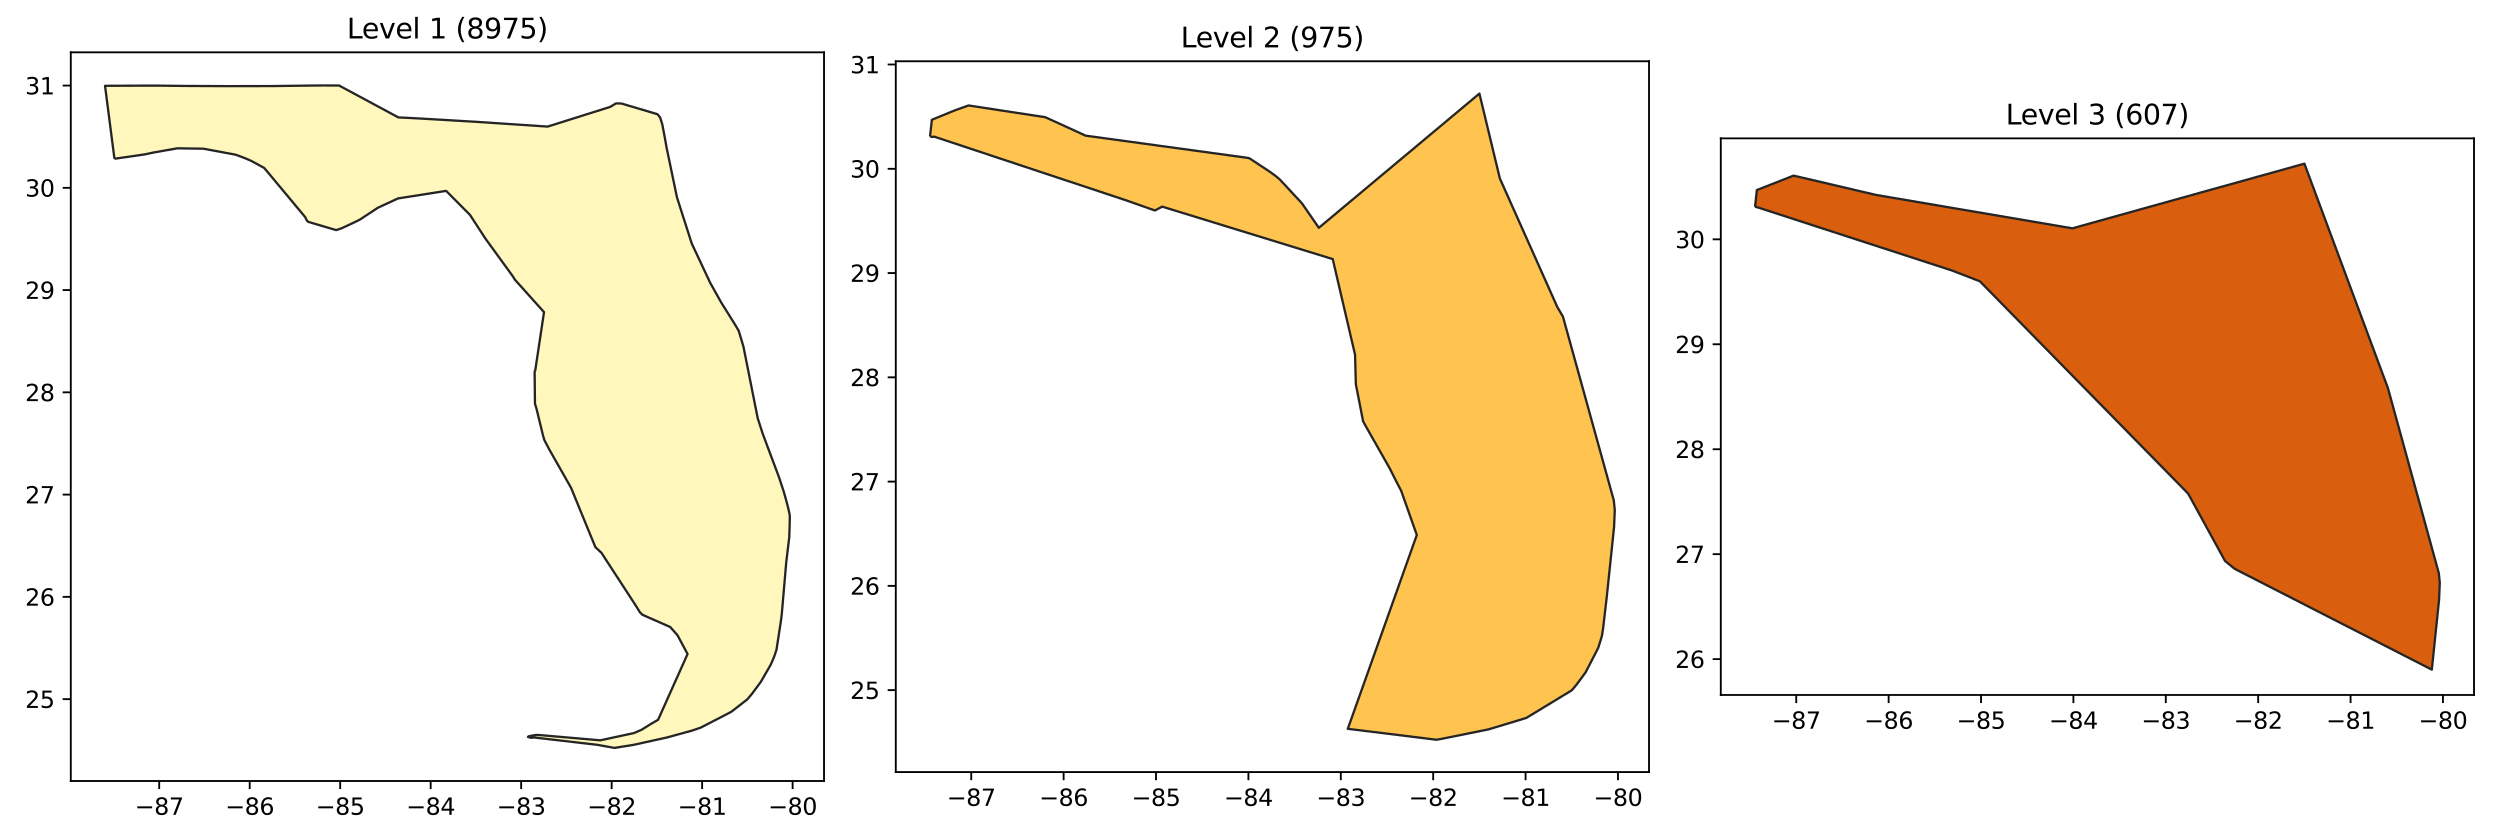 <?xml version="1.0" encoding="utf-8" standalone="no"?>
<!DOCTYPE svg PUBLIC "-//W3C//DTD SVG 1.1//EN"
  "http://www.w3.org/Graphics/SVG/1.1/DTD/svg11.dtd">
<svg xmlns:xlink="http://www.w3.org/1999/xlink" width="1080pt" height="360pt" viewBox="0 0 1080 360" xmlns="http://www.w3.org/2000/svg" version="1.1">
 <defs>
  <style type="text/css">*{stroke-linejoin: round; stroke-linecap: butt}</style>
 </defs>
 <g id="figure_1">
  <g id="patch_1">
   <path d="M 0 360 
L 1080 360 
L 1080 0 
L 0 0 
z
" style="fill: #ffffff"/>
  </g>
  <g id="axes_1">
   <g id="patch_2">
    <path d="M 30.58 337.383 
L 355.978 337.383 
L 355.978 22.617 
L 30.58 22.617 
z
" style="fill: #ffffff"/>
   </g>
   <g id="PatchCollection_1">
    <defs>
     <path id="m9011cb216f" d="M 49.444 -291.411 
L 45.371 -322.921 
L 45.891 -322.928 
L 47.356 -322.941 
L 63.277 -323.013 
L 67.211 -323.013 
L 68.61 -323.003 
L 79.613 -322.878 
L 98.553 -322.785 
L 117.657 -322.825 
L 137.499 -323.072 
L 140.431 -323.076 
L 146.449 -323.063 
L 172.073 -309.29 
L 172.293 -309.277 
L 172.579 -309.26 
L 172.994 -309.236 
L 173.643 -309.197 
L 174.214 -309.168 
L 174.321 -309.163 
L 174.791 -309.142 
L 175.555 -309.111 
L 176.117 -309.085 
L 176.264 -309.08 
L 177.32 -309.022 
L 177.573 -309.007 
L 177.789 -308.995 
L 178.141 -308.975 
L 178.441 -308.959 
L 178.568 -308.952 
L 178.735 -308.943 
L 179.197 -308.918 
L 180.002 -308.874 
L 180.254 -308.86 
L 180.429 -308.851 
L 180.541 -308.845 
L 180.929 -308.824 
L 181.168 -308.811 
L 183.281 -308.692 
L 183.827 -308.661 
L 184.6 -308.617 
L 185.053 -308.592 
L 185.481 -308.566 
L 185.948 -308.537 
L 186.394 -308.509 
L 186.479 -308.503 
L 186.584 -308.497 
L 187.398 -308.452 
L 187.49 -308.447 
L 188.289 -308.4 
L 188.687 -308.379 
L 188.933 -308.365 
L 189.126 -308.354 
L 190.302 -308.292 
L 190.828 -308.267 
L 191.235 -308.239 
L 191.721 -308.208 
L 192.531 -308.154 
L 192.701 -308.143 
L 192.957 -308.126 
L 193.729 -308.079 
L 193.953 -308.067 
L 194.029 -308.062 
L 194.174 -308.054 
L 194.782 -308.019 
L 195.162 -307.996 
L 195.642 -307.968 
L 195.906 -307.952 
L 196.106 -307.94 
L 196.57 -307.911 
L 197.348 -307.866 
L 198.589 -307.794 
L 198.792 -307.782 
L 199.041 -307.765 
L 199.516 -307.734 
L 199.787 -307.716 
L 201.015 -307.64 
L 201.68 -307.602 
L 201.908 -307.589 
L 202.116 -307.577 
L 202.394 -307.562 
L 202.505 -307.556 
L 202.728 -307.543 
L 203.052 -307.525 
L 203.217 -307.516 
L 203.405 -307.505 
L 203.548 -307.497 
L 203.751 -307.486 
L 204.155 -307.463 
L 204.766 -307.429 
L 205.289 -307.398 
L 205.521 -307.385 
L 205.599 -307.381 
L 208.435 -307.192 
L 208.563 -307.183 
L 208.69 -307.174 
L 209.89 -307.099 
L 209.972 -307.094 
L 210.222 -307.077 
L 210.308 -307.072 
L 210.901 -307.031 
L 211.193 -307.011 
L 211.661 -306.979 
L 211.817 -306.968 
L 211.908 -306.962 
L 212.179 -306.944 
L 212.328 -306.934 
L 212.639 -306.913 
L 213.742 -306.839 
L 214.249 -306.804 
L 214.363 -306.796 
L 214.542 -306.783 
L 214.794 -306.766 
L 215.126 -306.743 
L 215.21 -306.737 
L 216.339 -306.662 
L 216.509 -306.651 
L 217.828 -306.57 
L 218.307 -306.538 
L 218.757 -306.507 
L 218.833 -306.501 
L 219.061 -306.483 
L 220.563 -306.376 
L 221.322 -306.329 
L 221.852 -306.295 
L 222.233 -306.271 
L 222.592 -306.248 
L 222.807 -306.234 
L 222.964 -306.223 
L 223.147 -306.211 
L 223.667 -306.175 
L 224.264 -306.135 
L 225.147 -306.08 
L 225.308 -306.069 
L 225.476 -306.058 
L 226.047 -306.02 
L 226.809 -305.97 
L 227.49 -305.926 
L 228.13 -305.881 
L 229.925 -305.768 
L 230.288 -305.745 
L 231.643 -305.648 
L 232.154 -305.611 
L 232.724 -305.571 
L 232.809 -305.565 
L 234.254 -305.462 
L 235.777 -305.372 
L 236.581 -305.311 
L 263.611 -313.827 
L 266.13 -315.344 
L 268.46 -315.286 
L 284.036 -310.659 
L 285.2 -309.199 
L 286.12 -306.204 
L 287.258 -300.237 
L 287.944 -296.334 
L 292.449 -274.738 
L 298.823 -254.826 
L 306.782 -237.87 
L 311.458 -229.505 
L 311.558 -229.334 
L 317.633 -219.619 
L 319.157 -217.002 
L 321.177 -210.226 
L 327.37 -179.152 
L 327.571 -178.611 
L 329.489 -172.641 
L 336.54 -153.804 
L 338.522 -147.784 
L 339.604 -143.99 
L 340.522 -140.44 
L 340.619 -140.034 
L 341.037 -138.077 
L 341.084 -137.842 
L 341.149 -137.521 
L 341.174 -137.174 
L 341.184 -136.812 
L 341.187 -136.221 
L 341.128 -133.111 
L 340.971 -128.378 
L 340.949 -127.954 
L 340.891 -127.3 
L 339.678 -117.305 
L 337.755 -95.017 
L 337.568 -93.41 
L 337.354 -91.717 
L 335.441 -79.307 
L 334.404 -76.22 
L 333.005 -72.949 
L 328.7 -65.471 
L 324.92 -60.349 
L 322.851 -57.896 
L 315.961 -52.533 
L 312.878 -50.91 
L 302.735 -45.683 
L 302.696 -45.667 
L 302.374 -45.55 
L 299.11 -44.427 
L 288.141 -41.414 
L 273.604 -38.203 
L 265.514 -36.928 
L 265.265 -36.924 
L 258.093 -38.235 
L 230.499 -41.433 
L 229.644 -41.246 
L 228.104 -41.596 
L 228.097 -41.681 
L 228.201 -41.791 
L 228.402 -41.911 
L 230.919 -42.414 
L 231.85 -42.51 
L 232.795 -42.482 
L 259.345 -40.181 
L 273.872 -43.321 
L 277.103 -44.708 
L 281.211 -47.274 
L 281.265 -47.308 
L 281.485 -47.418 
L 284.302 -49.061 
L 297.024 -77.459 
L 292.671 -85.591 
L 289.534 -89.129 
L 277.533 -94.413 
L 276.529 -95.392 
L 276.452 -95.498 
L 276.323 -95.678 
L 274.806 -98.153 
L 259.826 -121.171 
L 257.223 -123.606 
L 253.632 -132.332 
L 246.711 -149.227 
L 237.294 -165.826 
L 235.197 -169.818 
L 235.166 -169.894 
L 234.588 -171.825 
L 231.821 -183.208 
L 231.125 -185.545 
L 231.096 -185.679 
L 230.959 -199.213 
L 230.938 -199.505 
L 231.214 -199.906 
L 235.011 -225.15 
L 222.421 -239.196 
L 221.631 -240.51 
L 209.724 -256.891 
L 203.046 -267.15 
L 192.729 -277.539 
L 171.961 -274.286 
L 163.26 -270.267 
L 156.08 -265.535 
L 155.899 -265.392 
L 155.654 -265.244 
L 155.121 -264.944 
L 154.982 -264.871 
L 154.9 -264.828 
L 149.637 -262.335 
L 147.54 -261.369 
L 146.427 -260.996 
L 145.521 -260.69 
L 145.18 -260.611 
L 133.202 -264.142 
L 132.957 -264.359 
L 132.704 -264.596 
L 132.588 -264.717 
L 132.421 -264.989 
L 131.855 -266.189 
L 114.158 -287.429 
L 108.527 -290.499 
L 106.266 -291.482 
L 105.858 -291.645 
L 105.52 -291.782 
L 102.983 -292.744 
L 102.655 -292.858 
L 101.625 -293.207 
L 87.855 -295.766 
L 76.586 -295.926 
L 66.094 -294.068 
L 65.761 -293.997 
L 64.425 -293.7 
L 64.158 -293.643 
L 62.609 -293.327 
L 62.499 -293.307 
L 62.419 -293.295 
L 60.602 -293.022 
L 49.444 -291.411 
" style="stroke: #252525"/>
    </defs>
    <g clip-path="url(#pfe8440547a)">
     <use xlink:href="#m9011cb216f" x="0" y="360" style="fill: #fff7bc; stroke: #252525"/>
    </g>
   </g>
   <g id="matplotlib.axis_1">
    <g id="xtick_1">
     <g id="line2d_1">
      <defs>
       <path id="md505907bfa" d="M 0 0 
L 0 3.5 
" style="stroke: #000000; stroke-width: 0.8"/>
      </defs>
      <g>
       <use xlink:href="#md505907bfa" x="68.779" y="337.383" style="stroke: #000000; stroke-width: 0.8"/>
      </g>
     </g>
     <g id="text_1">
      <!-- −87 -->
      <g transform="translate(58.227 351.982) scale(0.1 -0.1)">
       <defs>
        <path id="DejaVuSans-2212" d="M 678 2272 
L 4684 2272 
L 4684 1741 
L 678 1741 
L 678 2272 
z
" transform="scale(0.016)"/>
        <path id="DejaVuSans-38" d="M 2034 2216 
Q 1584 2216 1326 1975 
Q 1069 1734 1069 1313 
Q 1069 891 1326 650 
Q 1584 409 2034 409 
Q 2484 409 2743 651 
Q 3003 894 3003 1313 
Q 3003 1734 2745 1975 
Q 2488 2216 2034 2216 
z
M 1403 2484 
Q 997 2584 770 2862 
Q 544 3141 544 3541 
Q 544 4100 942 4425 
Q 1341 4750 2034 4750 
Q 2731 4750 3128 4425 
Q 3525 4100 3525 3541 
Q 3525 3141 3298 2862 
Q 3072 2584 2669 2484 
Q 3125 2378 3379 2068 
Q 3634 1759 3634 1313 
Q 3634 634 3220 271 
Q 2806 -91 2034 -91 
Q 1263 -91 848 271 
Q 434 634 434 1313 
Q 434 1759 690 2068 
Q 947 2378 1403 2484 
z
M 1172 3481 
Q 1172 3119 1398 2916 
Q 1625 2713 2034 2713 
Q 2441 2713 2670 2916 
Q 2900 3119 2900 3481 
Q 2900 3844 2670 4047 
Q 2441 4250 2034 4250 
Q 1625 4250 1398 4047 
Q 1172 3844 1172 3481 
z
" transform="scale(0.016)"/>
        <path id="DejaVuSans-37" d="M 525 4666 
L 3525 4666 
L 3525 4397 
L 1831 0 
L 1172 0 
L 2766 4134 
L 525 4134 
L 525 4666 
z
" transform="scale(0.016)"/>
       </defs>
       <use xlink:href="#DejaVuSans-2212"/>
       <use xlink:href="#DejaVuSans-38" x="83.789"/>
       <use xlink:href="#DejaVuSans-37" x="147.412"/>
      </g>
     </g>
    </g>
    <g id="xtick_2">
     <g id="line2d_2">
      <g>
       <use xlink:href="#md505907bfa" x="107.87" y="337.383" style="stroke: #000000; stroke-width: 0.8"/>
      </g>
     </g>
     <g id="text_2">
      <!-- −86 -->
      <g transform="translate(97.317 351.982) scale(0.1 -0.1)">
       <defs>
        <path id="DejaVuSans-36" d="M 2113 2584 
Q 1688 2584 1439 2293 
Q 1191 2003 1191 1497 
Q 1191 994 1439 701 
Q 1688 409 2113 409 
Q 2538 409 2786 701 
Q 3034 994 3034 1497 
Q 3034 2003 2786 2293 
Q 2538 2584 2113 2584 
z
M 3366 4563 
L 3366 3988 
Q 3128 4100 2886 4159 
Q 2644 4219 2406 4219 
Q 1781 4219 1451 3797 
Q 1122 3375 1075 2522 
Q 1259 2794 1537 2939 
Q 1816 3084 2150 3084 
Q 2853 3084 3261 2657 
Q 3669 2231 3669 1497 
Q 3669 778 3244 343 
Q 2819 -91 2113 -91 
Q 1303 -91 875 529 
Q 447 1150 447 2328 
Q 447 3434 972 4092 
Q 1497 4750 2381 4750 
Q 2619 4750 2861 4703 
Q 3103 4656 3366 4563 
z
" transform="scale(0.016)"/>
       </defs>
       <use xlink:href="#DejaVuSans-2212"/>
       <use xlink:href="#DejaVuSans-38" x="83.789"/>
       <use xlink:href="#DejaVuSans-36" x="147.412"/>
      </g>
     </g>
    </g>
    <g id="xtick_3">
     <g id="line2d_3">
      <g>
       <use xlink:href="#md505907bfa" x="146.96" y="337.383" style="stroke: #000000; stroke-width: 0.8"/>
      </g>
     </g>
     <g id="text_3">
      <!-- −85 -->
      <g transform="translate(136.408 351.982) scale(0.1 -0.1)">
       <defs>
        <path id="DejaVuSans-35" d="M 691 4666 
L 3169 4666 
L 3169 4134 
L 1269 4134 
L 1269 2991 
Q 1406 3038 1543 3061 
Q 1681 3084 1819 3084 
Q 2600 3084 3056 2656 
Q 3513 2228 3513 1497 
Q 3513 744 3044 326 
Q 2575 -91 1722 -91 
Q 1428 -91 1123 -41 
Q 819 9 494 109 
L 494 744 
Q 775 591 1075 516 
Q 1375 441 1709 441 
Q 2250 441 2565 725 
Q 2881 1009 2881 1497 
Q 2881 1984 2565 2268 
Q 2250 2553 1709 2553 
Q 1456 2553 1204 2497 
Q 953 2441 691 2322 
L 691 4666 
z
" transform="scale(0.016)"/>
       </defs>
       <use xlink:href="#DejaVuSans-2212"/>
       <use xlink:href="#DejaVuSans-38" x="83.789"/>
       <use xlink:href="#DejaVuSans-35" x="147.412"/>
      </g>
     </g>
    </g>
    <g id="xtick_4">
     <g id="line2d_4">
      <g>
       <use xlink:href="#md505907bfa" x="186.051" y="337.383" style="stroke: #000000; stroke-width: 0.8"/>
      </g>
     </g>
     <g id="text_4">
      <!-- −84 -->
      <g transform="translate(175.498 351.982) scale(0.1 -0.1)">
       <defs>
        <path id="DejaVuSans-34" d="M 2419 4116 
L 825 1625 
L 2419 1625 
L 2419 4116 
z
M 2253 4666 
L 3047 4666 
L 3047 1625 
L 3713 1625 
L 3713 1100 
L 3047 1100 
L 3047 0 
L 2419 0 
L 2419 1100 
L 313 1100 
L 313 1709 
L 2253 4666 
z
" transform="scale(0.016)"/>
       </defs>
       <use xlink:href="#DejaVuSans-2212"/>
       <use xlink:href="#DejaVuSans-38" x="83.789"/>
       <use xlink:href="#DejaVuSans-34" x="147.412"/>
      </g>
     </g>
    </g>
    <g id="xtick_5">
     <g id="line2d_5">
      <g>
       <use xlink:href="#md505907bfa" x="225.141" y="337.383" style="stroke: #000000; stroke-width: 0.8"/>
      </g>
     </g>
     <g id="text_5">
      <!-- −83 -->
      <g transform="translate(214.589 351.982) scale(0.1 -0.1)">
       <defs>
        <path id="DejaVuSans-33" d="M 2597 2516 
Q 3050 2419 3304 2112 
Q 3559 1806 3559 1356 
Q 3559 666 3084 287 
Q 2609 -91 1734 -91 
Q 1441 -91 1130 -33 
Q 819 25 488 141 
L 488 750 
Q 750 597 1062 519 
Q 1375 441 1716 441 
Q 2309 441 2620 675 
Q 2931 909 2931 1356 
Q 2931 1769 2642 2001 
Q 2353 2234 1838 2234 
L 1294 2234 
L 1294 2753 
L 1863 2753 
Q 2328 2753 2575 2939 
Q 2822 3125 2822 3475 
Q 2822 3834 2567 4026 
Q 2313 4219 1838 4219 
Q 1578 4219 1281 4162 
Q 984 4106 628 3988 
L 628 4550 
Q 988 4650 1302 4700 
Q 1616 4750 1894 4750 
Q 2613 4750 3031 4423 
Q 3450 4097 3450 3541 
Q 3450 3153 3228 2886 
Q 3006 2619 2597 2516 
z
" transform="scale(0.016)"/>
       </defs>
       <use xlink:href="#DejaVuSans-2212"/>
       <use xlink:href="#DejaVuSans-38" x="83.789"/>
       <use xlink:href="#DejaVuSans-33" x="147.412"/>
      </g>
     </g>
    </g>
    <g id="xtick_6">
     <g id="line2d_6">
      <g>
       <use xlink:href="#md505907bfa" x="264.232" y="337.383" style="stroke: #000000; stroke-width: 0.8"/>
      </g>
     </g>
     <g id="text_6">
      <!-- −82 -->
      <g transform="translate(253.679 351.982) scale(0.1 -0.1)">
       <defs>
        <path id="DejaVuSans-32" d="M 1228 531 
L 3431 531 
L 3431 0 
L 469 0 
L 469 531 
Q 828 903 1448 1529 
Q 2069 2156 2228 2338 
Q 2531 2678 2651 2914 
Q 2772 3150 2772 3378 
Q 2772 3750 2511 3984 
Q 2250 4219 1831 4219 
Q 1534 4219 1204 4116 
Q 875 4013 500 3803 
L 500 4441 
Q 881 4594 1212 4672 
Q 1544 4750 1819 4750 
Q 2544 4750 2975 4387 
Q 3406 4025 3406 3419 
Q 3406 3131 3298 2873 
Q 3191 2616 2906 2266 
Q 2828 2175 2409 1742 
Q 1991 1309 1228 531 
z
" transform="scale(0.016)"/>
       </defs>
       <use xlink:href="#DejaVuSans-2212"/>
       <use xlink:href="#DejaVuSans-38" x="83.789"/>
       <use xlink:href="#DejaVuSans-32" x="147.412"/>
      </g>
     </g>
    </g>
    <g id="xtick_7">
     <g id="line2d_7">
      <g>
       <use xlink:href="#md505907bfa" x="303.322" y="337.383" style="stroke: #000000; stroke-width: 0.8"/>
      </g>
     </g>
     <g id="text_7">
      <!-- −81 -->
      <g transform="translate(292.77 351.982) scale(0.1 -0.1)">
       <defs>
        <path id="DejaVuSans-31" d="M 794 531 
L 1825 531 
L 1825 4091 
L 703 3866 
L 703 4441 
L 1819 4666 
L 2450 4666 
L 2450 531 
L 3481 531 
L 3481 0 
L 794 0 
L 794 531 
z
" transform="scale(0.016)"/>
       </defs>
       <use xlink:href="#DejaVuSans-2212"/>
       <use xlink:href="#DejaVuSans-38" x="83.789"/>
       <use xlink:href="#DejaVuSans-31" x="147.412"/>
      </g>
     </g>
    </g>
    <g id="xtick_8">
     <g id="line2d_8">
      <g>
       <use xlink:href="#md505907bfa" x="342.413" y="337.383" style="stroke: #000000; stroke-width: 0.8"/>
      </g>
     </g>
     <g id="text_8">
      <!-- −80 -->
      <g transform="translate(331.86 351.982) scale(0.1 -0.1)">
       <defs>
        <path id="DejaVuSans-30" d="M 2034 4250 
Q 1547 4250 1301 3770 
Q 1056 3291 1056 2328 
Q 1056 1369 1301 889 
Q 1547 409 2034 409 
Q 2525 409 2770 889 
Q 3016 1369 3016 2328 
Q 3016 3291 2770 3770 
Q 2525 4250 2034 4250 
z
M 2034 4750 
Q 2819 4750 3233 4129 
Q 3647 3509 3647 2328 
Q 3647 1150 3233 529 
Q 2819 -91 2034 -91 
Q 1250 -91 836 529 
Q 422 1150 422 2328 
Q 422 3509 836 4129 
Q 1250 4750 2034 4750 
z
" transform="scale(0.016)"/>
       </defs>
       <use xlink:href="#DejaVuSans-2212"/>
       <use xlink:href="#DejaVuSans-38" x="83.789"/>
       <use xlink:href="#DejaVuSans-30" x="147.412"/>
      </g>
     </g>
    </g>
   </g>
   <g id="matplotlib.axis_2">
    <g id="ytick_1">
     <g id="line2d_9">
      <defs>
       <path id="m677bc8b501" d="M 0 0 
L -3.5 0 
" style="stroke: #000000; stroke-width: 0.8"/>
      </defs>
      <g>
       <use xlink:href="#m677bc8b501" x="30.58" y="302.02" style="stroke: #000000; stroke-width: 0.8"/>
      </g>
     </g>
     <g id="text_9">
      <!-- 25 -->
      <g transform="translate(10.855 305.819) scale(0.1 -0.1)">
       <use xlink:href="#DejaVuSans-32"/>
       <use xlink:href="#DejaVuSans-35" x="63.623"/>
      </g>
     </g>
    </g>
    <g id="ytick_2">
     <g id="line2d_10">
      <g>
       <use xlink:href="#m677bc8b501" x="30.58" y="257.845" style="stroke: #000000; stroke-width: 0.8"/>
      </g>
     </g>
     <g id="text_10">
      <!-- 26 -->
      <g transform="translate(10.855 261.644) scale(0.1 -0.1)">
       <use xlink:href="#DejaVuSans-32"/>
       <use xlink:href="#DejaVuSans-36" x="63.623"/>
      </g>
     </g>
    </g>
    <g id="ytick_3">
     <g id="line2d_11">
      <g>
       <use xlink:href="#m677bc8b501" x="30.58" y="213.669" style="stroke: #000000; stroke-width: 0.8"/>
      </g>
     </g>
     <g id="text_11">
      <!-- 27 -->
      <g transform="translate(10.855 217.468) scale(0.1 -0.1)">
       <use xlink:href="#DejaVuSans-32"/>
       <use xlink:href="#DejaVuSans-37" x="63.623"/>
      </g>
     </g>
    </g>
    <g id="ytick_4">
     <g id="line2d_12">
      <g>
       <use xlink:href="#m677bc8b501" x="30.58" y="169.493" style="stroke: #000000; stroke-width: 0.8"/>
      </g>
     </g>
     <g id="text_12">
      <!-- 28 -->
      <g transform="translate(10.855 173.293) scale(0.1 -0.1)">
       <use xlink:href="#DejaVuSans-32"/>
       <use xlink:href="#DejaVuSans-38" x="63.623"/>
      </g>
     </g>
    </g>
    <g id="ytick_5">
     <g id="line2d_13">
      <g>
       <use xlink:href="#m677bc8b501" x="30.58" y="125.318" style="stroke: #000000; stroke-width: 0.8"/>
      </g>
     </g>
     <g id="text_13">
      <!-- 29 -->
      <g transform="translate(10.855 129.117) scale(0.1 -0.1)">
       <defs>
        <path id="DejaVuSans-39" d="M 703 97 
L 703 672 
Q 941 559 1184 500 
Q 1428 441 1663 441 
Q 2288 441 2617 861 
Q 2947 1281 2994 2138 
Q 2813 1869 2534 1725 
Q 2256 1581 1919 1581 
Q 1219 1581 811 2004 
Q 403 2428 403 3163 
Q 403 3881 828 4315 
Q 1253 4750 1959 4750 
Q 2769 4750 3195 4129 
Q 3622 3509 3622 2328 
Q 3622 1225 3098 567 
Q 2575 -91 1691 -91 
Q 1453 -91 1209 -44 
Q 966 3 703 97 
z
M 1959 2075 
Q 2384 2075 2632 2365 
Q 2881 2656 2881 3163 
Q 2881 3666 2632 3958 
Q 2384 4250 1959 4250 
Q 1534 4250 1286 3958 
Q 1038 3666 1038 3163 
Q 1038 2656 1286 2365 
Q 1534 2075 1959 2075 
z
" transform="scale(0.016)"/>
       </defs>
       <use xlink:href="#DejaVuSans-32"/>
       <use xlink:href="#DejaVuSans-39" x="63.623"/>
      </g>
     </g>
    </g>
    <g id="ytick_6">
     <g id="line2d_14">
      <g>
       <use xlink:href="#m677bc8b501" x="30.58" y="81.142" style="stroke: #000000; stroke-width: 0.8"/>
      </g>
     </g>
     <g id="text_14">
      <!-- 30 -->
      <g transform="translate(10.855 84.942) scale(0.1 -0.1)">
       <use xlink:href="#DejaVuSans-33"/>
       <use xlink:href="#DejaVuSans-30" x="63.623"/>
      </g>
     </g>
    </g>
    <g id="ytick_7">
     <g id="line2d_15">
      <g>
       <use xlink:href="#m677bc8b501" x="30.58" y="36.967" style="stroke: #000000; stroke-width: 0.8"/>
      </g>
     </g>
     <g id="text_15">
      <!-- 31 -->
      <g transform="translate(10.855 40.766) scale(0.1 -0.1)">
       <use xlink:href="#DejaVuSans-33"/>
       <use xlink:href="#DejaVuSans-31" x="63.623"/>
      </g>
     </g>
    </g>
   </g>
   <g id="patch_3">
    <path d="M 30.58 337.383 
L 30.58 22.617 
" style="fill: none; stroke: #000000; stroke-width: 0.8; stroke-linejoin: miter; stroke-linecap: square"/>
   </g>
   <g id="patch_4">
    <path d="M 355.978 337.383 
L 355.978 22.617 
" style="fill: none; stroke: #000000; stroke-width: 0.8; stroke-linejoin: miter; stroke-linecap: square"/>
   </g>
   <g id="patch_5">
    <path d="M 30.58 337.383 
L 355.978 337.383 
" style="fill: none; stroke: #000000; stroke-width: 0.8; stroke-linejoin: miter; stroke-linecap: square"/>
   </g>
   <g id="patch_6">
    <path d="M 30.58 22.617 
L 355.978 22.617 
" style="fill: none; stroke: #000000; stroke-width: 0.8; stroke-linejoin: miter; stroke-linecap: square"/>
   </g>
   <g id="text_16">
    <!-- Level 1 (8975) -->
    <g transform="translate(149.856 16.617) scale(0.12 -0.12)">
     <defs>
      <path id="DejaVuSans-4c" d="M 628 4666 
L 1259 4666 
L 1259 531 
L 3531 531 
L 3531 0 
L 628 0 
L 628 4666 
z
" transform="scale(0.016)"/>
      <path id="DejaVuSans-65" d="M 3597 1894 
L 3597 1613 
L 953 1613 
Q 991 1019 1311 708 
Q 1631 397 2203 397 
Q 2534 397 2845 478 
Q 3156 559 3463 722 
L 3463 178 
Q 3153 47 2828 -22 
Q 2503 -91 2169 -91 
Q 1331 -91 842 396 
Q 353 884 353 1716 
Q 353 2575 817 3079 
Q 1281 3584 2069 3584 
Q 2775 3584 3186 3129 
Q 3597 2675 3597 1894 
z
M 3022 2063 
Q 3016 2534 2758 2815 
Q 2500 3097 2075 3097 
Q 1594 3097 1305 2825 
Q 1016 2553 972 2059 
L 3022 2063 
z
" transform="scale(0.016)"/>
      <path id="DejaVuSans-76" d="M 191 3500 
L 800 3500 
L 1894 563 
L 2988 3500 
L 3597 3500 
L 2284 0 
L 1503 0 
L 191 3500 
z
" transform="scale(0.016)"/>
      <path id="DejaVuSans-6c" d="M 603 4863 
L 1178 4863 
L 1178 0 
L 603 0 
L 603 4863 
z
" transform="scale(0.016)"/>
      <path id="DejaVuSans-20" transform="scale(0.016)"/>
      <path id="DejaVuSans-28" d="M 1984 4856 
Q 1566 4138 1362 3434 
Q 1159 2731 1159 2009 
Q 1159 1288 1364 580 
Q 1569 -128 1984 -844 
L 1484 -844 
Q 1016 -109 783 600 
Q 550 1309 550 2009 
Q 550 2706 781 3412 
Q 1013 4119 1484 4856 
L 1984 4856 
z
" transform="scale(0.016)"/>
      <path id="DejaVuSans-29" d="M 513 4856 
L 1013 4856 
Q 1481 4119 1714 3412 
Q 1947 2706 1947 2009 
Q 1947 1309 1714 600 
Q 1481 -109 1013 -844 
L 513 -844 
Q 928 -128 1133 580 
Q 1338 1288 1338 2009 
Q 1338 2731 1133 3434 
Q 928 4138 513 4856 
z
" transform="scale(0.016)"/>
     </defs>
     <use xlink:href="#DejaVuSans-4c"/>
     <use xlink:href="#DejaVuSans-65" x="53.963"/>
     <use xlink:href="#DejaVuSans-76" x="115.486"/>
     <use xlink:href="#DejaVuSans-65" x="174.666"/>
     <use xlink:href="#DejaVuSans-6c" x="236.189"/>
     <use xlink:href="#DejaVuSans-20" x="263.973"/>
     <use xlink:href="#DejaVuSans-31" x="295.76"/>
     <use xlink:href="#DejaVuSans-20" x="359.383"/>
     <use xlink:href="#DejaVuSans-28" x="391.17"/>
     <use xlink:href="#DejaVuSans-38" x="430.184"/>
     <use xlink:href="#DejaVuSans-39" x="493.807"/>
     <use xlink:href="#DejaVuSans-37" x="557.43"/>
     <use xlink:href="#DejaVuSans-35" x="621.053"/>
     <use xlink:href="#DejaVuSans-29" x="684.676"/>
    </g>
   </g>
  </g>
  <g id="axes_2">
   <g id="patch_7">
    <path d="M 386.98 333.534 
L 712.378 333.534 
L 712.378 26.466 
L 386.98 26.466 
z
" style="fill: #ffffff"/>
   </g>
   <g id="PatchCollection_2">
    <defs>
     <path id="m6e38faf595" d="M 401.771 -301.066 
L 402.569 -308.26 
L 412.55 -312.347 
L 418.415 -314.44 
L 451.587 -309.359 
L 468.959 -301.403 
L 538.852 -291.82 
L 539.753 -291.614 
L 548.419 -285.896 
L 550.968 -284.065 
L 552.838 -282.505 
L 562.485 -272.113 
L 569.734 -261.582 
L 639.106 -319.576 
L 647.944 -282.889 
L 672.773 -227.348 
L 675.19 -223.228 
L 697.152 -143.867 
L 697.587 -139.702 
L 697.279 -132.337 
L 694.148 -102.374 
L 692.524 -88.425 
L 692.144 -85.932 
L 691.852 -84.638 
L 690.425 -80.097 
L 684.957 -69.499 
L 681.098 -64.276 
L 678.985 -61.775 
L 659.356 -49.849 
L 643.104 -44.927 
L 622.369 -40.74 
L 620.583 -40.424 
L 582.249 -45.154 
L 612.061 -128.885 
L 605.277 -148.05 
L 603.483 -151.454 
L 600.618 -157.141 
L 600.495 -157.417 
L 589.988 -175.929 
L 588.868 -177.948 
L 585.964 -192.791 
L 585.869 -193.245 
L 585.721 -194.048 
L 585.404 -205.985 
L 585.424 -206.582 
L 575.74 -248.069 
L 502.075 -270.731 
L 498.914 -269.067 
L 486.878 -273.324 
L 403.511 -300.988 
L 402.828 -300.835 
L 401.771 -301.066 
" style="stroke: #252525"/>
    </defs>
    <g clip-path="url(#p81487dcf14)">
     <use xlink:href="#m6e38faf595" x="0" y="360" style="fill: #fec44f; stroke: #252525"/>
    </g>
   </g>
   <g id="matplotlib.axis_3">
    <g id="xtick_9">
     <g id="line2d_16">
      <g>
       <use xlink:href="#md505907bfa" x="419.577" y="333.534" style="stroke: #000000; stroke-width: 0.8"/>
      </g>
     </g>
     <g id="text_17">
      <!-- −87 -->
      <g transform="translate(409.025 348.132) scale(0.1 -0.1)">
       <use xlink:href="#DejaVuSans-2212"/>
       <use xlink:href="#DejaVuSans-38" x="83.789"/>
       <use xlink:href="#DejaVuSans-37" x="147.412"/>
      </g>
     </g>
    </g>
    <g id="xtick_10">
     <g id="line2d_17">
      <g>
       <use xlink:href="#md505907bfa" x="459.489" y="333.534" style="stroke: #000000; stroke-width: 0.8"/>
      </g>
     </g>
     <g id="text_18">
      <!-- −86 -->
      <g transform="translate(448.936 348.132) scale(0.1 -0.1)">
       <use xlink:href="#DejaVuSans-2212"/>
       <use xlink:href="#DejaVuSans-38" x="83.789"/>
       <use xlink:href="#DejaVuSans-36" x="147.412"/>
      </g>
     </g>
    </g>
    <g id="xtick_11">
     <g id="line2d_18">
      <g>
       <use xlink:href="#md505907bfa" x="499.4" y="333.534" style="stroke: #000000; stroke-width: 0.8"/>
      </g>
     </g>
     <g id="text_19">
      <!-- −85 -->
      <g transform="translate(488.848 348.132) scale(0.1 -0.1)">
       <use xlink:href="#DejaVuSans-2212"/>
       <use xlink:href="#DejaVuSans-38" x="83.789"/>
       <use xlink:href="#DejaVuSans-35" x="147.412"/>
      </g>
     </g>
    </g>
    <g id="xtick_12">
     <g id="line2d_19">
      <g>
       <use xlink:href="#md505907bfa" x="539.312" y="333.534" style="stroke: #000000; stroke-width: 0.8"/>
      </g>
     </g>
     <g id="text_20">
      <!-- −84 -->
      <g transform="translate(528.759 348.132) scale(0.1 -0.1)">
       <use xlink:href="#DejaVuSans-2212"/>
       <use xlink:href="#DejaVuSans-38" x="83.789"/>
       <use xlink:href="#DejaVuSans-34" x="147.412"/>
      </g>
     </g>
    </g>
    <g id="xtick_13">
     <g id="line2d_20">
      <g>
       <use xlink:href="#md505907bfa" x="579.223" y="333.534" style="stroke: #000000; stroke-width: 0.8"/>
      </g>
     </g>
     <g id="text_21">
      <!-- −83 -->
      <g transform="translate(568.671 348.132) scale(0.1 -0.1)">
       <use xlink:href="#DejaVuSans-2212"/>
       <use xlink:href="#DejaVuSans-38" x="83.789"/>
       <use xlink:href="#DejaVuSans-33" x="147.412"/>
      </g>
     </g>
    </g>
    <g id="xtick_14">
     <g id="line2d_21">
      <g>
       <use xlink:href="#md505907bfa" x="619.135" y="333.534" style="stroke: #000000; stroke-width: 0.8"/>
      </g>
     </g>
     <g id="text_22">
      <!-- −82 -->
      <g transform="translate(608.582 348.132) scale(0.1 -0.1)">
       <use xlink:href="#DejaVuSans-2212"/>
       <use xlink:href="#DejaVuSans-38" x="83.789"/>
       <use xlink:href="#DejaVuSans-32" x="147.412"/>
      </g>
     </g>
    </g>
    <g id="xtick_15">
     <g id="line2d_22">
      <g>
       <use xlink:href="#md505907bfa" x="659.046" y="333.534" style="stroke: #000000; stroke-width: 0.8"/>
      </g>
     </g>
     <g id="text_23">
      <!-- −81 -->
      <g transform="translate(648.494 348.132) scale(0.1 -0.1)">
       <use xlink:href="#DejaVuSans-2212"/>
       <use xlink:href="#DejaVuSans-38" x="83.789"/>
       <use xlink:href="#DejaVuSans-31" x="147.412"/>
      </g>
     </g>
    </g>
    <g id="xtick_16">
     <g id="line2d_23">
      <g>
       <use xlink:href="#md505907bfa" x="698.958" y="333.534" style="stroke: #000000; stroke-width: 0.8"/>
      </g>
     </g>
     <g id="text_24">
      <!-- −80 -->
      <g transform="translate(688.406 348.132) scale(0.1 -0.1)">
       <use xlink:href="#DejaVuSans-2212"/>
       <use xlink:href="#DejaVuSans-38" x="83.789"/>
       <use xlink:href="#DejaVuSans-30" x="147.412"/>
      </g>
     </g>
    </g>
   </g>
   <g id="matplotlib.axis_4">
    <g id="ytick_8">
     <g id="line2d_24">
      <g>
       <use xlink:href="#m677bc8b501" x="386.98" y="298.14" style="stroke: #000000; stroke-width: 0.8"/>
      </g>
     </g>
     <g id="text_25">
      <!-- 25 -->
      <g transform="translate(367.255 301.939) scale(0.1 -0.1)">
       <use xlink:href="#DejaVuSans-32"/>
       <use xlink:href="#DejaVuSans-35" x="63.623"/>
      </g>
     </g>
    </g>
    <g id="ytick_9">
     <g id="line2d_25">
      <g>
       <use xlink:href="#m677bc8b501" x="386.98" y="253.094" style="stroke: #000000; stroke-width: 0.8"/>
      </g>
     </g>
     <g id="text_26">
      <!-- 26 -->
      <g transform="translate(367.255 256.893) scale(0.1 -0.1)">
       <use xlink:href="#DejaVuSans-32"/>
       <use xlink:href="#DejaVuSans-36" x="63.623"/>
      </g>
     </g>
    </g>
    <g id="ytick_10">
     <g id="line2d_26">
      <g>
       <use xlink:href="#m677bc8b501" x="386.98" y="208.048" style="stroke: #000000; stroke-width: 0.8"/>
      </g>
     </g>
     <g id="text_27">
      <!-- 27 -->
      <g transform="translate(367.255 211.847) scale(0.1 -0.1)">
       <use xlink:href="#DejaVuSans-32"/>
       <use xlink:href="#DejaVuSans-37" x="63.623"/>
      </g>
     </g>
    </g>
    <g id="ytick_11">
     <g id="line2d_27">
      <g>
       <use xlink:href="#m677bc8b501" x="386.98" y="163.002" style="stroke: #000000; stroke-width: 0.8"/>
      </g>
     </g>
     <g id="text_28">
      <!-- 28 -->
      <g transform="translate(367.255 166.801) scale(0.1 -0.1)">
       <use xlink:href="#DejaVuSans-32"/>
       <use xlink:href="#DejaVuSans-38" x="63.623"/>
      </g>
     </g>
    </g>
    <g id="ytick_12">
     <g id="line2d_28">
      <g>
       <use xlink:href="#m677bc8b501" x="386.98" y="117.956" style="stroke: #000000; stroke-width: 0.8"/>
      </g>
     </g>
     <g id="text_29">
      <!-- 29 -->
      <g transform="translate(367.255 121.756) scale(0.1 -0.1)">
       <use xlink:href="#DejaVuSans-32"/>
       <use xlink:href="#DejaVuSans-39" x="63.623"/>
      </g>
     </g>
    </g>
    <g id="ytick_13">
     <g id="line2d_29">
      <g>
       <use xlink:href="#m677bc8b501" x="386.98" y="72.911" style="stroke: #000000; stroke-width: 0.8"/>
      </g>
     </g>
     <g id="text_30">
      <!-- 30 -->
      <g transform="translate(367.255 76.71) scale(0.1 -0.1)">
       <use xlink:href="#DejaVuSans-33"/>
       <use xlink:href="#DejaVuSans-30" x="63.623"/>
      </g>
     </g>
    </g>
    <g id="ytick_14">
     <g id="line2d_30">
      <g>
       <use xlink:href="#m677bc8b501" x="386.98" y="27.865" style="stroke: #000000; stroke-width: 0.8"/>
      </g>
     </g>
     <g id="text_31">
      <!-- 31 -->
      <g transform="translate(367.255 31.664) scale(0.1 -0.1)">
       <use xlink:href="#DejaVuSans-33"/>
       <use xlink:href="#DejaVuSans-31" x="63.623"/>
      </g>
     </g>
    </g>
   </g>
   <g id="patch_8">
    <path d="M 386.98 333.534 
L 386.98 26.466 
" style="fill: none; stroke: #000000; stroke-width: 0.8; stroke-linejoin: miter; stroke-linecap: square"/>
   </g>
   <g id="patch_9">
    <path d="M 712.378 333.534 
L 712.378 26.466 
" style="fill: none; stroke: #000000; stroke-width: 0.8; stroke-linejoin: miter; stroke-linecap: square"/>
   </g>
   <g id="patch_10">
    <path d="M 386.98 333.534 
L 712.378 333.534 
" style="fill: none; stroke: #000000; stroke-width: 0.8; stroke-linejoin: miter; stroke-linecap: square"/>
   </g>
   <g id="patch_11">
    <path d="M 386.98 26.466 
L 712.378 26.466 
" style="fill: none; stroke: #000000; stroke-width: 0.8; stroke-linejoin: miter; stroke-linecap: square"/>
   </g>
   <g id="text_32">
    <!-- Level 2 (975) -->
    <g transform="translate(510.073 20.466) scale(0.12 -0.12)">
     <use xlink:href="#DejaVuSans-4c"/>
     <use xlink:href="#DejaVuSans-65" x="53.963"/>
     <use xlink:href="#DejaVuSans-76" x="115.486"/>
     <use xlink:href="#DejaVuSans-65" x="174.666"/>
     <use xlink:href="#DejaVuSans-6c" x="236.189"/>
     <use xlink:href="#DejaVuSans-20" x="263.973"/>
     <use xlink:href="#DejaVuSans-32" x="295.76"/>
     <use xlink:href="#DejaVuSans-20" x="359.383"/>
     <use xlink:href="#DejaVuSans-28" x="391.17"/>
     <use xlink:href="#DejaVuSans-39" x="430.184"/>
     <use xlink:href="#DejaVuSans-37" x="493.807"/>
     <use xlink:href="#DejaVuSans-35" x="557.43"/>
     <use xlink:href="#DejaVuSans-29" x="621.053"/>
    </g>
   </g>
  </g>
  <g id="axes_3">
   <g id="patch_12">
    <path d="M 743.38 300.225 
L 1068.777 300.225 
L 1068.777 59.775 
L 743.38 59.775 
z
" style="fill: #ffffff"/>
   </g>
   <g id="PatchCollection_3">
    <defs>
     <path id="mede4832109" d="M 758.171 -270.667 
L 758.969 -277.907 
L 774.815 -284.126 
L 810.572 -275.764 
L 895.252 -261.361 
L 995.506 -289.295 
L 1031.59 -192.331 
L 1053.552 -112.463 
L 1053.987 -108.272 
L 1053.679 -100.86 
L 1050.548 -70.705 
L 965.432 -114.23 
L 961.204 -117.661 
L 959.883 -120.099 
L 946.388 -144.73 
L 945.268 -146.762 
L 855.314 -238.463 
L 843.27 -243.133 
L 759.228 -270.435 
L 758.171 -270.667 
" style="stroke: #252525"/>
    </defs>
    <g clip-path="url(#p7f5238f563)">
     <use xlink:href="#mede4832109" x="0" y="360" style="fill: #d95f0e; stroke: #252525"/>
    </g>
   </g>
   <g id="matplotlib.axis_5">
    <g id="xtick_17">
     <g id="line2d_31">
      <g>
       <use xlink:href="#md505907bfa" x="775.977" y="300.225" style="stroke: #000000; stroke-width: 0.8"/>
      </g>
     </g>
     <g id="text_33">
      <!-- −87 -->
      <g transform="translate(765.425 314.823) scale(0.1 -0.1)">
       <use xlink:href="#DejaVuSans-2212"/>
       <use xlink:href="#DejaVuSans-38" x="83.789"/>
       <use xlink:href="#DejaVuSans-37" x="147.412"/>
      </g>
     </g>
    </g>
    <g id="xtick_18">
     <g id="line2d_32">
      <g>
       <use xlink:href="#md505907bfa" x="815.889" y="300.225" style="stroke: #000000; stroke-width: 0.8"/>
      </g>
     </g>
     <g id="text_34">
      <!-- −86 -->
      <g transform="translate(805.336 314.823) scale(0.1 -0.1)">
       <use xlink:href="#DejaVuSans-2212"/>
       <use xlink:href="#DejaVuSans-38" x="83.789"/>
       <use xlink:href="#DejaVuSans-36" x="147.412"/>
      </g>
     </g>
    </g>
    <g id="xtick_19">
     <g id="line2d_33">
      <g>
       <use xlink:href="#md505907bfa" x="855.8" y="300.225" style="stroke: #000000; stroke-width: 0.8"/>
      </g>
     </g>
     <g id="text_35">
      <!-- −85 -->
      <g transform="translate(845.248 314.823) scale(0.1 -0.1)">
       <use xlink:href="#DejaVuSans-2212"/>
       <use xlink:href="#DejaVuSans-38" x="83.789"/>
       <use xlink:href="#DejaVuSans-35" x="147.412"/>
      </g>
     </g>
    </g>
    <g id="xtick_20">
     <g id="line2d_34">
      <g>
       <use xlink:href="#md505907bfa" x="895.712" y="300.225" style="stroke: #000000; stroke-width: 0.8"/>
      </g>
     </g>
     <g id="text_36">
      <!-- −84 -->
      <g transform="translate(885.159 314.823) scale(0.1 -0.1)">
       <use xlink:href="#DejaVuSans-2212"/>
       <use xlink:href="#DejaVuSans-38" x="83.789"/>
       <use xlink:href="#DejaVuSans-34" x="147.412"/>
      </g>
     </g>
    </g>
    <g id="xtick_21">
     <g id="line2d_35">
      <g>
       <use xlink:href="#md505907bfa" x="935.623" y="300.225" style="stroke: #000000; stroke-width: 0.8"/>
      </g>
     </g>
     <g id="text_37">
      <!-- −83 -->
      <g transform="translate(925.071 314.823) scale(0.1 -0.1)">
       <use xlink:href="#DejaVuSans-2212"/>
       <use xlink:href="#DejaVuSans-38" x="83.789"/>
       <use xlink:href="#DejaVuSans-33" x="147.412"/>
      </g>
     </g>
    </g>
    <g id="xtick_22">
     <g id="line2d_36">
      <g>
       <use xlink:href="#md505907bfa" x="975.535" y="300.225" style="stroke: #000000; stroke-width: 0.8"/>
      </g>
     </g>
     <g id="text_38">
      <!-- −82 -->
      <g transform="translate(964.982 314.823) scale(0.1 -0.1)">
       <use xlink:href="#DejaVuSans-2212"/>
       <use xlink:href="#DejaVuSans-38" x="83.789"/>
       <use xlink:href="#DejaVuSans-32" x="147.412"/>
      </g>
     </g>
    </g>
    <g id="xtick_23">
     <g id="line2d_37">
      <g>
       <use xlink:href="#md505907bfa" x="1015.446" y="300.225" style="stroke: #000000; stroke-width: 0.8"/>
      </g>
     </g>
     <g id="text_39">
      <!-- −81 -->
      <g transform="translate(1004.894 314.823) scale(0.1 -0.1)">
       <use xlink:href="#DejaVuSans-2212"/>
       <use xlink:href="#DejaVuSans-38" x="83.789"/>
       <use xlink:href="#DejaVuSans-31" x="147.412"/>
      </g>
     </g>
    </g>
    <g id="xtick_24">
     <g id="line2d_38">
      <g>
       <use xlink:href="#md505907bfa" x="1055.358" y="300.225" style="stroke: #000000; stroke-width: 0.8"/>
      </g>
     </g>
     <g id="text_40">
      <!-- −80 -->
      <g transform="translate(1044.806 314.823) scale(0.1 -0.1)">
       <use xlink:href="#DejaVuSans-2212"/>
       <use xlink:href="#DejaVuSans-38" x="83.789"/>
       <use xlink:href="#DejaVuSans-30" x="147.412"/>
      </g>
     </g>
    </g>
   </g>
   <g id="matplotlib.axis_6">
    <g id="ytick_15">
     <g id="line2d_39">
      <g>
       <use xlink:href="#m677bc8b501" x="743.38" y="284.734" style="stroke: #000000; stroke-width: 0.8"/>
      </g>
     </g>
     <g id="text_41">
      <!-- 26 -->
      <g transform="translate(723.655 288.534) scale(0.1 -0.1)">
       <use xlink:href="#DejaVuSans-32"/>
       <use xlink:href="#DejaVuSans-36" x="63.623"/>
      </g>
     </g>
    </g>
    <g id="ytick_16">
     <g id="line2d_40">
      <g>
       <use xlink:href="#m677bc8b501" x="743.38" y="239.401" style="stroke: #000000; stroke-width: 0.8"/>
      </g>
     </g>
     <g id="text_42">
      <!-- 27 -->
      <g transform="translate(723.655 243.2) scale(0.1 -0.1)">
       <use xlink:href="#DejaVuSans-32"/>
       <use xlink:href="#DejaVuSans-37" x="63.623"/>
      </g>
     </g>
    </g>
    <g id="ytick_17">
     <g id="line2d_41">
      <g>
       <use xlink:href="#m677bc8b501" x="743.38" y="194.067" style="stroke: #000000; stroke-width: 0.8"/>
      </g>
     </g>
     <g id="text_43">
      <!-- 28 -->
      <g transform="translate(723.655 197.866) scale(0.1 -0.1)">
       <use xlink:href="#DejaVuSans-32"/>
       <use xlink:href="#DejaVuSans-38" x="63.623"/>
      </g>
     </g>
    </g>
    <g id="ytick_18">
     <g id="line2d_42">
      <g>
       <use xlink:href="#m677bc8b501" x="743.38" y="148.733" style="stroke: #000000; stroke-width: 0.8"/>
      </g>
     </g>
     <g id="text_44">
      <!-- 29 -->
      <g transform="translate(723.655 152.532) scale(0.1 -0.1)">
       <use xlink:href="#DejaVuSans-32"/>
       <use xlink:href="#DejaVuSans-39" x="63.623"/>
      </g>
     </g>
    </g>
    <g id="ytick_19">
     <g id="line2d_43">
      <g>
       <use xlink:href="#m677bc8b501" x="743.38" y="103.399" style="stroke: #000000; stroke-width: 0.8"/>
      </g>
     </g>
     <g id="text_45">
      <!-- 30 -->
      <g transform="translate(723.655 107.198) scale(0.1 -0.1)">
       <use xlink:href="#DejaVuSans-33"/>
       <use xlink:href="#DejaVuSans-30" x="63.623"/>
      </g>
     </g>
    </g>
   </g>
   <g id="patch_13">
    <path d="M 743.38 300.225 
L 743.38 59.775 
" style="fill: none; stroke: #000000; stroke-width: 0.8; stroke-linejoin: miter; stroke-linecap: square"/>
   </g>
   <g id="patch_14">
    <path d="M 1068.777 300.225 
L 1068.777 59.775 
" style="fill: none; stroke: #000000; stroke-width: 0.8; stroke-linejoin: miter; stroke-linecap: square"/>
   </g>
   <g id="patch_15">
    <path d="M 743.38 300.225 
L 1068.777 300.225 
" style="fill: none; stroke: #000000; stroke-width: 0.8; stroke-linejoin: miter; stroke-linecap: square"/>
   </g>
   <g id="patch_16">
    <path d="M 743.38 59.775 
L 1068.777 59.775 
" style="fill: none; stroke: #000000; stroke-width: 0.8; stroke-linejoin: miter; stroke-linecap: square"/>
   </g>
   <g id="text_46">
    <!-- Level 3 (607) -->
    <g transform="translate(866.473 53.775) scale(0.12 -0.12)">
     <use xlink:href="#DejaVuSans-4c"/>
     <use xlink:href="#DejaVuSans-65" x="53.963"/>
     <use xlink:href="#DejaVuSans-76" x="115.486"/>
     <use xlink:href="#DejaVuSans-65" x="174.666"/>
     <use xlink:href="#DejaVuSans-6c" x="236.189"/>
     <use xlink:href="#DejaVuSans-20" x="263.973"/>
     <use xlink:href="#DejaVuSans-33" x="295.76"/>
     <use xlink:href="#DejaVuSans-20" x="359.383"/>
     <use xlink:href="#DejaVuSans-28" x="391.17"/>
     <use xlink:href="#DejaVuSans-36" x="430.184"/>
     <use xlink:href="#DejaVuSans-30" x="493.807"/>
     <use xlink:href="#DejaVuSans-37" x="557.43"/>
     <use xlink:href="#DejaVuSans-29" x="621.053"/>
    </g>
   </g>
  </g>
 </g>
 <defs>
  <clipPath id="pfe8440547a">
   <rect x="30.58" y="22.617" width="325.397" height="314.767"/>
  </clipPath>
  <clipPath id="p81487dcf14">
   <rect x="386.98" y="26.466" width="325.397" height="307.067"/>
  </clipPath>
  <clipPath id="p7f5238f563">
   <rect x="743.38" y="59.775" width="325.397" height="240.45"/>
  </clipPath>
 </defs>
</svg>
